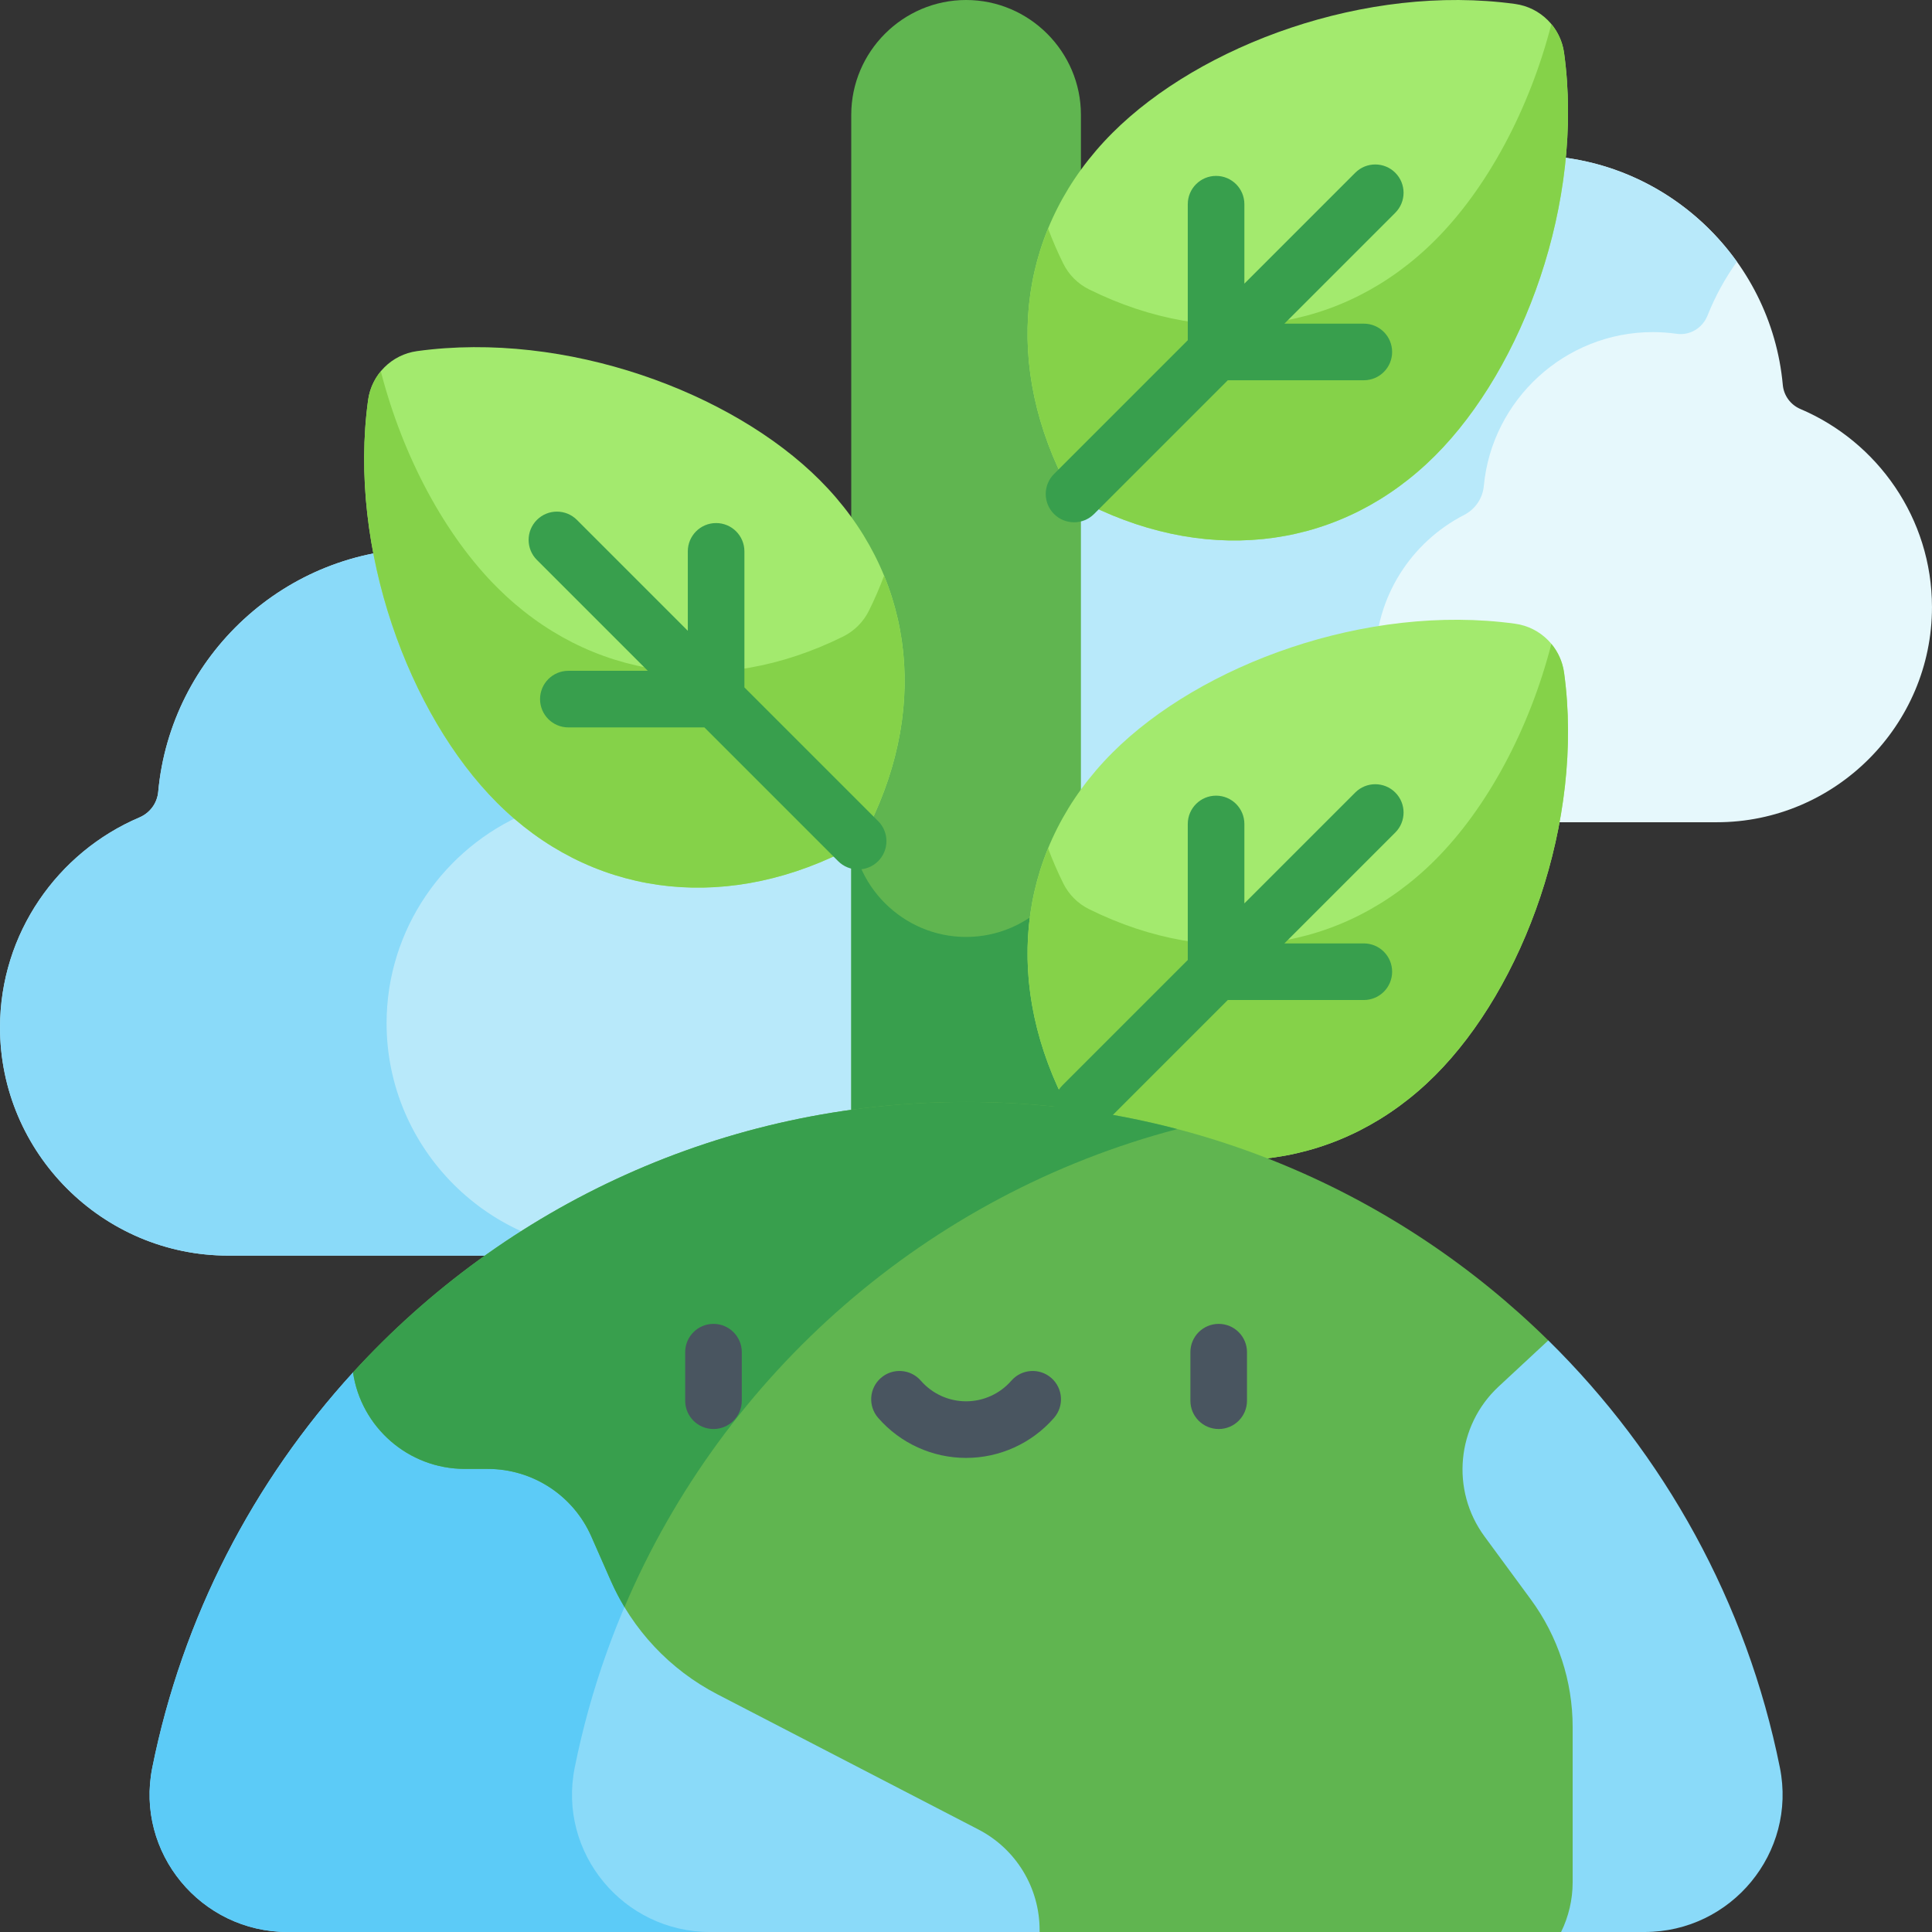 <svg id="Capa_1" enable-background="new 0 0 512 512" height="512" viewBox="0 0 512 512" width="512" xmlns="http://www.w3.org/2000/svg"><rect x="0" y="0" width="512" height="512" fill="#333333" stroke="none"/><g><g><path d="m36.961 216.623c2.778-1.182 4.695-3.774 4.968-6.781 3.275-36.017 33.764-64.483 70.597-64.483 29.856 0 55.539 18.707 65.947 44.974 1.383 3.491 4.947 5.682 8.664 5.146 2.196-.316 4.44-.481 6.721-.481 24.739 0 45.236 19.086 47.495 43.26.327 3.494 2.439 6.543 5.561 8.147 14.774 7.588 24.943 22.993 24.943 40.663 0 25.124-20.556 45.68-45.68 45.68h-101.072-64.638c-33.253 0-60.46-27.207-60.46-60.46 0-24.928 15.292-46.448 36.954-55.665z" fill="#b8e9fa"/></g><g><path d="m227.547 331.631h-64.638c-33.253 0-60.46-27.207-60.46-60.46 0-24.927 15.291-46.447 36.954-55.664 2.778-1.182 4.695-3.774 4.968-6.781 1.464-16.097 8.374-30.675 18.846-41.888-12.894-13.229-30.87-21.48-50.691-21.48-36.833 0-67.322 28.466-70.597 64.483-.273 3.007-2.19 5.599-4.968 6.781-21.662 9.218-36.954 30.738-36.954 55.664 0 33.253 27.207 60.46 60.46 60.46h64.638 101.073c3.421 0 6.752-.393 9.963-1.115z" fill="#8adaf9"/></g><g><path d="m477.146 108.402c-2.62-1.115-4.427-3.559-4.685-6.394-3.088-33.963-31.838-60.806-66.571-60.806-28.153 0-52.372 17.64-62.186 42.409-1.305 3.292-4.665 5.358-8.17 4.853-2.071-.298-4.187-.454-6.337-.454-23.328 0-42.656 17.997-44.786 40.793-.308 3.295-2.3 6.17-5.244 7.682-13.931 7.155-23.521 21.682-23.521 38.344 0 23.691 19.384 43.075 43.075 43.075h95.309 60.952c31.356 0 57.012-25.655 57.012-57.012-.001-23.506-14.421-43.799-34.848-52.49z" fill="#e6f8fc"/></g><g><path d="m364.459 174.828c0-16.662 9.59-31.189 23.521-38.344 2.944-1.512 4.936-4.387 5.244-7.682 2.13-22.796 21.458-40.793 44.786-40.793 2.151 0 4.266.156 6.338.454 3.505.505 6.865-1.561 8.17-4.853 2.014-5.082 4.642-9.857 7.779-14.248-12.148-17.01-32.029-28.161-54.406-28.161-28.153 0-52.372 17.64-62.186 42.409-1.305 3.292-4.664 5.357-8.17 4.853-2.071-.298-4.187-.454-6.337-.454-23.328 0-42.656 17.997-44.786 40.793-.308 3.295-2.3 6.17-5.244 7.682-13.931 7.155-23.521 21.682-23.521 38.344 0 23.691 19.384 43.074 43.075 43.074h95.309 13.505c-23.693.001-43.077-19.383-43.077-43.074z" fill="#b8e9fa"/></g><g><path d="m225.59 352.301v-321.868c0-16.738 13.695-30.433 30.433-30.433 16.738 0 30.433 13.695 30.433 30.433v321.868c0 16.738-13.695 30.433-30.433 30.433-16.738 0-30.433-13.695-30.433-30.433z" fill="#60b550"/></g><g><path d="m256.023 248.301c-16.737 0-30.432-13.693-30.433-30.43v134.43c0 16.738 13.695 30.433 30.433 30.433 16.738 0 30.433-13.695 30.433-30.433v-134.433c0 16.738-13.694 30.433-30.433 30.433z" fill="#389f4d"/></g><g><path d="m414.496 178.267c-.927-6.746-6.229-12.048-12.975-12.975-39.467-5.424-83.384 10.844-106.7 34.159-24.38 24.38-29.33 58.844-13.037 91.742 1.46 2.948 3.862 5.35 6.811 6.811 32.898 16.294 67.362 11.344 91.742-13.037 23.315-23.316 39.583-67.233 34.159-106.7z" fill="#a3ea6e"/></g><g><path d="m411.13 170.637c-5.87 22.801-17.115 43.573-30.793 57.251-24.38 24.38-58.844 29.33-91.742 13.037-2.948-1.46-5.35-3.862-6.81-6.81-1.531-3.091-2.874-6.195-4.031-9.304-8.334 20.335-7.189 43.729 4.031 66.382 1.46 2.948 3.862 5.35 6.81 6.81 32.898 16.294 67.362 11.344 91.742-13.037 23.315-23.315 39.583-67.233 34.159-106.7-.397-2.884-1.598-5.502-3.366-7.629z" fill="#85d249"/></g><g><path d="m110.526 93.048c-6.746.927-12.048 6.229-12.975 12.975-5.424 39.467 10.844 83.384 34.159 106.7 24.38 24.38 58.844 29.33 91.742 13.037 2.948-1.46 5.35-3.862 6.811-6.811 16.294-32.898 11.344-67.362-13.037-91.742-23.315-23.316-67.233-39.584-106.7-34.159z" fill="#a3ea6e"/></g><g><path d="m230.263 161.87c-1.46 2.948-3.862 5.35-6.81 6.811-32.898 16.294-67.362 11.344-91.742-13.037-13.678-13.678-24.923-34.45-30.793-57.251-1.768 2.128-2.969 4.745-3.366 7.63-5.424 39.467 10.844 83.384 34.159 106.7 24.38 24.38 58.844 29.33 91.742 13.037 2.948-1.46 5.35-3.862 6.81-6.81 11.22-22.653 12.365-46.048 4.031-66.382-1.158 3.107-2.501 6.211-4.031 9.302z" fill="#85d249"/></g><g><path d="m414.496 14.023c-.927-6.746-6.229-12.048-12.975-12.975-39.467-5.424-83.384 10.844-106.7 34.159-24.38 24.38-29.33 58.844-13.037 91.742 1.46 2.948 3.862 5.35 6.811 6.811 32.898 16.294 67.362 11.344 91.742-13.037 23.315-23.315 39.583-67.233 34.159-106.7z" fill="#a3ea6e"/></g><g><path d="m411.13 6.393c-5.87 22.801-17.115 43.573-30.793 57.251-24.38 24.38-58.844 29.33-91.742 13.037-2.948-1.46-5.35-3.862-6.81-6.811-1.531-3.091-2.874-6.195-4.031-9.304-8.334 20.335-7.189 43.729 4.031 66.382 1.46 2.948 3.862 5.35 6.81 6.811 32.898 16.294 67.362 11.344 91.742-13.037 23.315-23.315 39.583-67.233 34.159-106.7-.397-2.884-1.598-5.501-3.366-7.629z" fill="#85d249"/></g><g><path d="m471.691 468.446c-8.812-43.876-30.682-83.029-61.379-113.238l-.002.012-316.75 8.483c-26.399 28.905-45.196 64.871-53.204 104.743-4.528 22.543 12.858 43.554 35.851 43.554h199.316l72.187-15.246 65.994 15.246h22.136c22.992 0 40.379-21.011 35.851-43.554z" fill="#8adaf9"/></g><g><path d="m152.302 468.446c8.295-41.299 28.158-78.41 56.062-107.818l-114.804 3.075c-26.399 28.905-45.196 64.871-53.204 104.743-4.528 22.543 12.858 43.554 35.851 43.554h111.946c-22.992 0-40.378-21.011-35.851-43.554z" fill="#5ccbf7"/></g><g><path d="m123.206 389.278h6.061c11.884 0 22.647 7.02 27.436 17.897l5.181 11.765c5.702 12.948 15.662 23.557 28.225 30.064l69.204 35.843c9.947 5.152 16.191 15.419 16.191 26.62 0 .179.016.355.019.534h138.181c1.979-4.038 3.065-8.532 3.065-13.186v-41.133c0-12.17-3.887-24.022-11.095-33.828l-12.269-16.692c-9.019-12.27-7.406-29.352 3.75-39.717l13.157-12.224c-39.706-39.078-94.176-63.199-154.288-63.199-64.352 0-122.245 27.636-162.471 71.682 2.13 14.468 14.593 25.574 29.653 25.574z" fill="#60b550"/></g><g><path d="m161.883 418.939c1.059 2.405 2.266 4.729 3.609 6.961 26.379-61.954 80.354-109.324 146.496-126.679-17.87-4.69-36.622-7.2-55.964-7.2-64.352 0-122.245 27.636-162.471 71.682 2.131 14.468 14.594 25.574 29.654 25.574h6.061c11.884 0 22.647 7.02 27.436 17.897z" fill="#389f4d"/></g><g><g fill="#389f4d"><path d="m359.156 210.024-29.383 29.383v-21.048c0-4.143-3.357-7.5-7.5-7.5s-7.5 3.357-7.5 7.5v36.048l-33.199 33.199c-2.929 2.93-2.929 7.678 0 10.607 1.465 1.464 3.385 2.196 5.304 2.196s3.839-.732 5.304-2.196l33.198-33.198h36.049c4.143 0 7.5-3.357 7.5-7.5s-3.357-7.5-7.5-7.5h-21.049l29.384-29.384c2.929-2.93 2.929-7.678 0-10.607-2.931-2.927-7.679-2.927-10.608 0z"/><path d="m197.275 182.164v-36.049c0-4.143-3.358-7.5-7.5-7.5s-7.5 3.357-7.5 7.5v21.049l-29.384-29.384c-2.929-2.928-7.678-2.928-10.606 0-2.929 2.93-2.929 7.678 0 10.607l29.384 29.384h-21.05c-4.142 0-7.5 3.357-7.5 7.5s3.358 7.5 7.5 7.5h36.05l35.444 35.444c1.464 1.464 3.384 2.196 5.303 2.196s3.839-.732 5.303-2.196c2.929-2.93 2.929-7.678 0-10.607z"/><path d="m289.935 136.216 35.444-35.444h36.049c4.143 0 7.5-3.357 7.5-7.5s-3.357-7.5-7.5-7.5h-21.049l29.384-29.384c2.929-2.93 2.929-7.678 0-10.607-2.93-2.928-7.678-2.928-10.607 0l-29.383 29.383v-21.049c0-4.143-3.357-7.5-7.5-7.5s-7.5 3.357-7.5 7.5v36.048l-35.445 35.445c-2.929 2.93-2.929 7.678 0 10.607 1.465 1.464 3.385 2.196 5.304 2.196s3.838-.731 5.303-2.195z"/></g><g><g><path d="m189.082 378.705c-4.142 0-7.5-3.357-7.5-7.5v-12.863c0-4.143 3.358-7.5 7.5-7.5s7.5 3.357 7.5 7.5v12.863c0 4.143-3.358 7.5-7.5 7.5z" fill="#495560"/></g><g><path d="m322.965 378.705c-4.143 0-7.5-3.357-7.5-7.5v-12.863c0-4.143 3.357-7.5 7.5-7.5s7.5 3.357 7.5 7.5v12.863c0 4.143-3.357 7.5-7.5 7.5z" fill="#495560"/></g><g><path d="m256.023 386.362c-8.932 0-17.425-3.868-23.303-10.612-2.721-3.123-2.396-7.86.727-10.582 3.123-2.721 7.861-2.396 10.582.727 3.028 3.475 7.4 5.468 11.994 5.468s8.966-1.993 11.995-5.468c2.72-3.123 7.457-3.448 10.582-.727 3.122 2.722 3.448 7.459.727 10.582-5.878 6.744-14.372 10.612-23.304 10.612z" fill="#495560"/></g></g></g></g></svg>